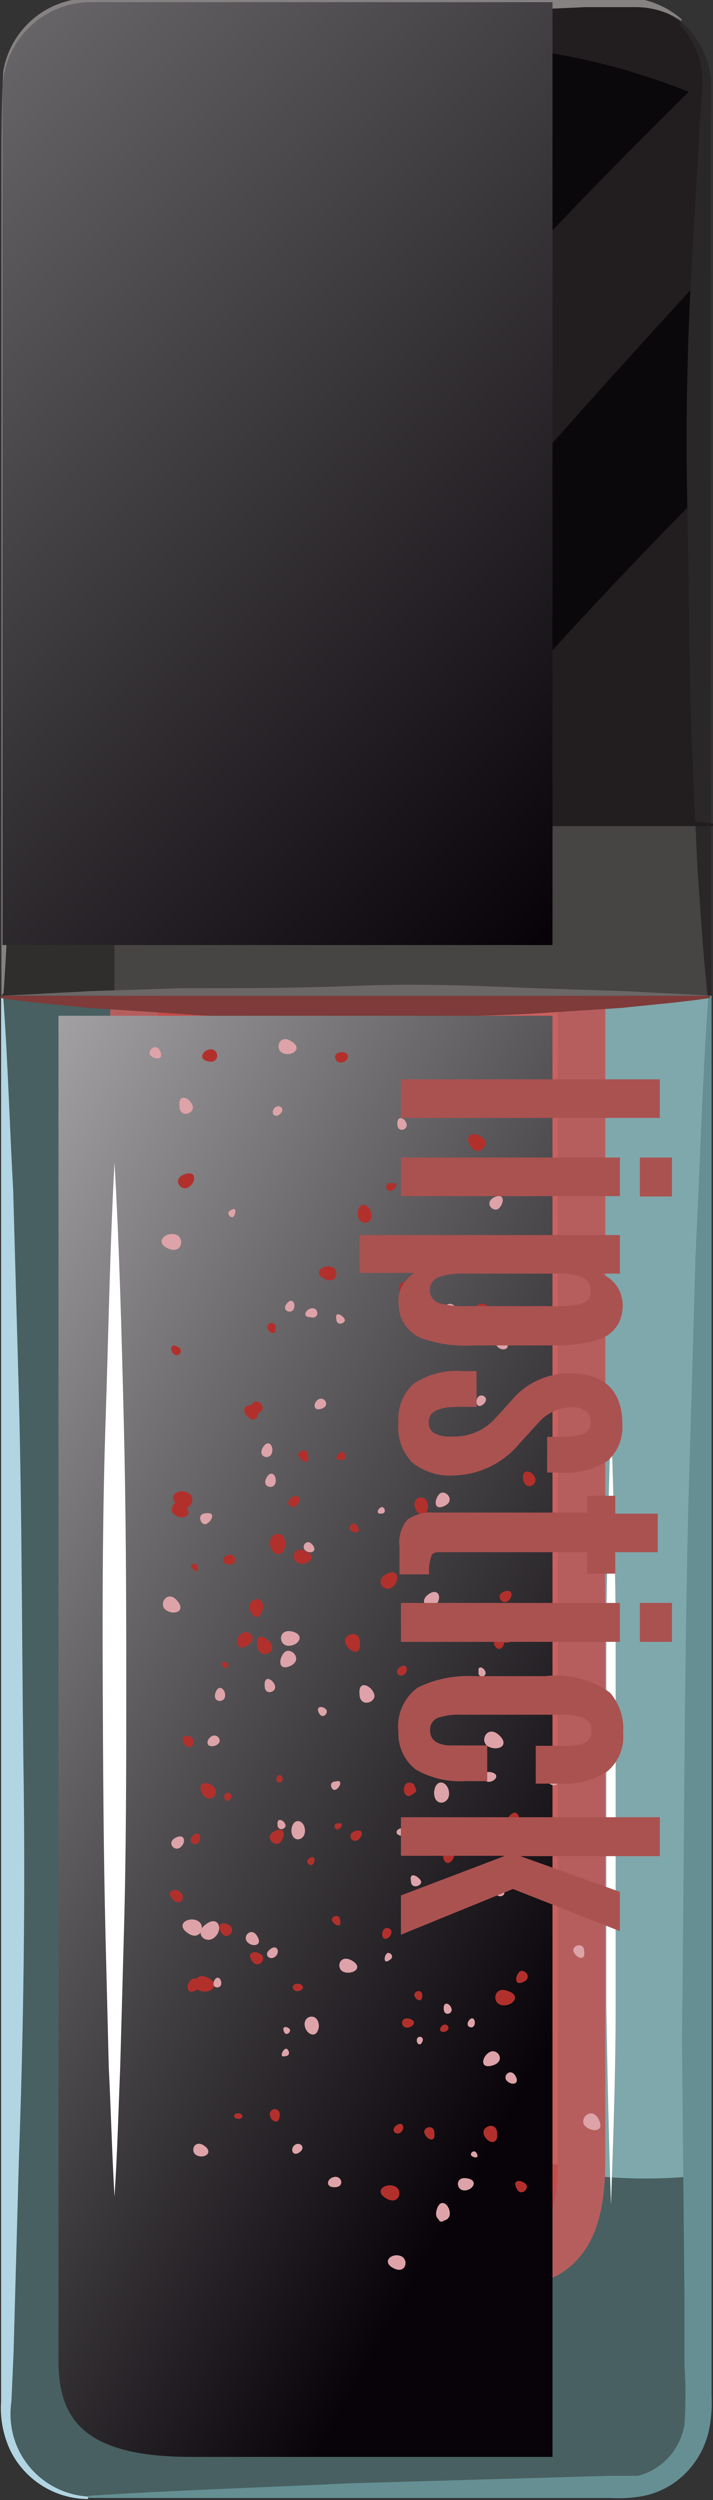 <svg xmlns="http://www.w3.org/2000/svg" xmlns:xlink="http://www.w3.org/1999/xlink" viewBox="0 0 19.99 70"><rect x="0" y="0" width="19.99" height="70" fill="#333333" stroke="none"/><defs><style>.cls-1{isolation:isolate;}.cls-2{fill:#7fa8ac;}.cls-3{fill:#486061;}.cls-10,.cls-18,.cls-19,.cls-20,.cls-3,.cls-5,.cls-7,.cls-8{mix-blend-mode:screen;}.cls-4{fill:#474444;}.cls-5{fill:#302e2d;}.cls-6,.cls-7{fill:#221e1f;}.cls-8{fill:#0a080b;}.cls-9{fill:#ca615e;}.cls-10{fill:#c64b49;}.cls-11{fill:#b65e5e;}.cls-12{fill:#b1d5e2;}.cls-13{fill:#658f93;}.cls-14{fill:#292727;}.cls-15{fill:#878282;}.cls-16{fill:#7e3b39;}.cls-17{fill:#6b6767;}.cls-18{fill:url(#linear-gradient);}.cls-19{fill:url(#linear-gradient-2);}.cls-21{fill:#fff;}.cls-22{mix-blend-mode:color-dodge;}.cls-23{fill:#b2302c;}.cls-24{mix-blend-mode:multiply;}.cls-25{fill:#dda3a8;}.cls-26{fill:#aa5250;}</style><linearGradient id="linear-gradient" x1="19.39" y1="47.75" x2="55.85" y2="68.3" gradientUnits="userSpaceOnUse"><stop offset="0" stop-color="#fff"/><stop offset="1" stop-color="#070308"/></linearGradient><linearGradient id="linear-gradient-2" x1="3.36" y1="-11.25" x2="56.39" y2="38.08" xlink:href="#linear-gradient"/></defs><title>lip</title><g class="cls-1"><g id="Capa_1" data-name="Capa 1"><path class="cls-2" d="M58.08,43V82.65a2.4,2.4,0,0,1-2.41,2.4h-15a2.39,2.39,0,0,1-2.4-2.4V43h3.68V75.59c0,1.8.41,3,2.42,3h7.71c2,0,2.42-1.16,2.42-3V43Z" transform="translate(-38.16 -15.12)"/><path class="cls-3" d="M54.46,76c-.07,1.54-.56,2.51-2.41,2.51H44.34c-2,0-2.42-1.16-2.42-3V43H38.24V82.65a2.39,2.39,0,0,0,2.4,2.4h15a2.4,2.4,0,0,0,2.41-2.4V76A14,14,0,0,1,54.46,76Z" transform="translate(-38.16 -15.12)"/><polygon class="cls-4" points="19.91 23.09 19.91 27.89 16.31 27.89 3.76 27.89 0.07 27.89 0.07 23.09 19.91 23.09"/><path class="cls-5" d="M38.24,38.21V43h3.13V38.21Z" transform="translate(-38.16 -15.12)"/><path class="cls-6" d="M58.08,17.57V38.21H38.24V17.57a2.4,2.4,0,0,1,2.4-2.4h15A2.41,2.41,0,0,1,58.08,17.57Z" transform="translate(-38.16 -15.12)"/><path class="cls-7" d="M58.08,17.93v-.36a2.41,2.41,0,0,0-2.41-2.4h-15a2.4,2.4,0,0,0-2.4,2.4V38.21h1.52c-.22-4-.38-8-.38-12C39.38,16.34,50.16,14.48,58.08,17.93Z" transform="translate(-38.16 -15.12)"/><path class="cls-8" d="M57.47,17.69a18.86,18.86,0,0,0-8.88-1.25,118.6,118.6,0,0,0-9.2,10.06c0,3.88.16,7.73.37,11.55A174.7,174.7,0,0,1,57.47,17.69Z" transform="translate(-38.16 -15.12)"/><path class="cls-8" d="M58.08,28.68V22.63q-7,7.59-13.55,15.58H49.4Q53.53,33.24,58.08,28.68Z" transform="translate(-38.16 -15.12)"/><path class="cls-9" d="M54.47,43V75.59c0,1.8-.4,3-2.42,3H44.34c-2,0-2.42-1.16-2.42-3V43Z" transform="translate(-38.16 -15.12)"/><path class="cls-10" d="M45.35,67.91A104.18,104.18,0,0,1,44.9,43h-3V75.59c0,1.8.41,3,2.42,3h7.71c2,0,2.4-1.09,2.42-2.8A9.87,9.87,0,0,1,45.35,67.91Z" transform="translate(-38.16 -15.12)"/><path class="cls-11" d="M52.05,79.21H44.33c-2.73,0-3.08-1.93-3.08-3.61V43h1.33V75.6c0,1.77.39,2.29,1.75,2.29h7.72c1.36,0,1.75-.52,1.75-2.29V43h1.33V75.6C55.13,77.28,54.78,79.21,52.05,79.21Z" transform="translate(-38.16 -15.12)"/><path class="cls-12" d="M40.63,85.09a2.44,2.44,0,0,1-2.2-1.4,2.79,2.79,0,0,1-.24-1.33V75.57l0-10.85,0-21.7h.06c.13,1.81.18,3.62.28,5.43l.15,5.42c.1,3.62.09,7.24.14,10.85s0,7.24-.13,10.85L38.54,81l-.06,1.36a2.35,2.35,0,0,0,.15,1.24,2.32,2.32,0,0,0,2,1.42Z" transform="translate(-38.16 -15.12)"/><path class="cls-13" d="M58.11,43l0,29.22v10a3.65,3.65,0,0,1-.07.93,2.43,2.43,0,0,1-1,1.5,2.3,2.3,0,0,1-.87.36,4.06,4.06,0,0,1-.92.05l-14.61,0V85c2.44-.16,4.87-.23,7.31-.35l7.3-.21h.45l.34,0a1.73,1.73,0,0,0,.6-.28A1.77,1.77,0,0,0,57.35,83a12.47,12.47,0,0,0,0-1.67l0-1.82-.07-7.31c.06-4.87.06-9.74.17-14.61l.21-7.3c.12-2.44.19-4.87.36-7.31Z" transform="translate(-38.16 -15.12)"/><path class="cls-14" d="M57.27,15.75a2.38,2.38,0,0,1,.81,1.5c.05.58,0,1.15,0,1.72V29.28L58.1,43H58c-.13-1.14-.19-2.29-.28-3.43l-.16-3.44c-.09-2.29-.08-4.58-.13-6.87s0-4.58.13-6.87L57.76,19c0-.56.1-1.17.1-1.69a2.43,2.43,0,0,0-.63-1.48Z" transform="translate(-38.16 -15.12)"/><path class="cls-15" d="M38.2,43l0-23c0-1,0-1.9.05-2.88a2.46,2.46,0,0,1,1.93-2,11.78,11.78,0,0,1,1.45-.05H54.52c.48,0,1,0,1.44,0a2.46,2.46,0,0,1,1.31.59l0,.05A2.3,2.3,0,0,0,56,15.32c-.46,0-1,0-1.43,0l-2.87.13-5.75.15c-1,0-1.92.06-2.87.06H41.59a9,9,0,0,0-1.33,0,1.86,1.86,0,0,0-1.43,1.49c0,.36,0,.87,0,1.35l0,1.43c0,3.84,0,7.67-.13,11.5l-.16,5.74c-.09,1.92-.15,3.84-.28,5.75Z" transform="translate(-38.16 -15.12)"/><path class="cls-6" d="M38.23,38.18c.83-.12,1.65-.18,2.48-.27l2.48-.16c1.65-.09,3.31-.08,5-.13s3.31,0,5,.13l2.48.16c.82.09,1.65.15,2.48.27v.07l-9.92,0-9.92,0Z" transform="translate(-38.16 -15.12)"/><path class="cls-16" d="M38.23,43l9.92,0,9.92,0v.06c-.83.13-1.66.19-2.48.28l-2.48.16c-1.65.09-3.31.08-5,.13s-3.31,0-5-.13l-2.48-.16c-.83-.09-1.65-.15-2.48-.28Z" transform="translate(-38.16 -15.12)"/><path class="cls-17" d="M38.23,43l2.48-.13,2.48-.08c1.65,0,3.31,0,5-.07s3.31,0,5,.07l2.48.08,2.48.13v0H38.23Z" transform="translate(-38.16 -15.12)"/><path class="cls-18" d="M39.8,44.22v37c0,1.66.74,2.69,3.73,2.69H53.65V43.56H39.8Z" transform="translate(-38.16 -15.12)"/><path class="cls-19" d="M38.23,17.58c0,6.64,0,24,0,24H53.65V15.18h-13A2.49,2.49,0,0,0,38.23,17.58Z" transform="translate(-38.16 -15.12)"/><g class="cls-20"><path class="cls-21" d="M41.37,47.67c.14,2.42.2,4.83.26,7.24s.07,4.83.07,7.24,0,4.82-.07,7.23L41.53,73c-.05,1.21-.08,2.41-.16,3.62-.07-1.21-.1-2.41-.16-3.62l-.09-3.62c-.06-2.41-.07-4.82-.08-7.23s0-4.83.08-7.24S41.24,50.09,41.37,47.67Z" transform="translate(-38.16 -15.12)"/></g><g class="cls-20"><path class="cls-21" d="M55.29,54.82c.06,1.84.11,3.68.13,5.51l0,5.51,0,5.51c0,1.84-.07,3.67-.13,5.51-.06-1.84-.1-3.67-.13-5.51l0-5.51,0-5.51C55.19,58.5,55.23,56.66,55.29,54.82Z" transform="translate(-38.16 -15.12)"/></g><g class="cls-22"><path class="cls-23" d="M49.63,71.64c-.25-.06-.25.24-.07.25S49.88,71.7,49.63,71.64Z" transform="translate(-38.16 -15.12)"/><path class="cls-23" d="M47.64,66.17c-.17,0-.1.21,0,.17S47.81,66.14,47.64,66.17Z" transform="translate(-38.16 -15.12)"/><path class="cls-23" d="M50.16,57.31c0-.38-.4-.31-.38-.05S50.12,57.69,50.16,57.31Z" transform="translate(-38.16 -15.12)"/><path class="cls-23" d="M52.55,66.17c.28,0,.15-.36,0-.29S52.26,66.21,52.55,66.17Z" transform="translate(-38.16 -15.12)"/><path class="cls-23" d="M46.16,58.35c0-.42-.46-.33-.43,0S46.12,58.78,46.16,58.35Z" transform="translate(-38.16 -15.12)"/><path class="cls-23" d="M50.14,62.86c.4.1.39-.38.11-.4S49.74,62.77,50.14,62.86Z" transform="translate(-38.16 -15.12)"/><path class="cls-23" d="M52.29,61.15c.09-.27-.25-.3-.28-.1S52.19,61.42,52.29,61.15Z" transform="translate(-38.16 -15.12)"/><path class="cls-23" d="M45.86,66.39c-.32.15,0,.47.15.32S46.18,66.23,45.86,66.39Z" transform="translate(-38.16 -15.12)"/><path class="cls-23" d="M50.86,67.17c.14-.26-.19-.35-.26-.16S50.71,67.42,50.86,67.17Z" transform="translate(-38.16 -15.12)"/><path class="cls-23" d="M49.57,65.29c.16.19.33-.05.2-.16S49.4,65.1,49.57,65.29Z" transform="translate(-38.16 -15.12)"/><path class="cls-23" d="M44.56,58.92a.14.14,0,1,0,.06-.27C44.43,58.65,44.29,58.87,44.56,58.92Z" transform="translate(-38.16 -15.12)"/><path class="cls-23" d="M46.33,57.05c-.21.15,0,.35.15.22S46.54,56.9,46.33,57.05Z" transform="translate(-38.16 -15.12)"/><path class="cls-23" d="M52.3,59.68c-.26.09-.08.37.08.28S52.57,59.59,52.3,59.68Z" transform="translate(-38.16 -15.12)"/><path class="cls-23" d="M48.25,61.12c0-.41-.49-.24-.41,0S48.29,61.53,48.25,61.12Z" transform="translate(-38.16 -15.12)"/><path class="cls-23" d="M51.11,54.33c.17.27.43,0,.28-.16S51,54.06,51.11,54.33Z" transform="translate(-38.16 -15.12)"/><path class="cls-23" d="M45.37,61.19c.05.41.5.23.41,0S45.31,60.78,45.37,61.19Z" transform="translate(-38.16 -15.12)"/><path class="cls-23" d="M46.8,55.89c0-.27-.34-.14-.27,0S46.85,56.16,46.8,55.89Z" transform="translate(-38.16 -15.12)"/><path class="cls-23" d="M52.64,76.39c.12.26.38,0,.26-.12S52.51,76.13,52.64,76.39Z" transform="translate(-38.16 -15.12)"/><path class="cls-23" d="M43.36,57.28c-.26-.29-.51.09-.31.25S43.61,57.58,43.36,57.28Z" transform="translate(-38.16 -15.12)"/><path class="cls-23" d="M45.89,52.3c0-.22-.26-.15-.23,0S45.9,52.53,45.89,52.3Z" transform="translate(-38.16 -15.12)"/><path class="cls-23" d="M49,76.68c.35.2.48-.25.22-.35S48.62,76.47,49,76.68Z" transform="translate(-38.16 -15.12)"/><path class="cls-23" d="M49.27,74.63c-.18.13,0,.3.13.19S49.46,74.49,49.27,74.63Z" transform="translate(-38.16 -15.12)"/><path class="cls-23" d="M50.65,72c.17-.07.05-.25-.07-.18S50.47,72.06,50.65,72Z" transform="translate(-38.16 -15.12)"/><path class="cls-23" d="M46,74.35a.14.14,0,1,0-.27,0C45.76,74.53,46,74.62,46,74.35Z" transform="translate(-38.16 -15.12)"/><path class="cls-23" d="M43,68.29c.17.22.38,0,.24-.17S42.78,68.06,43,68.29Z" transform="translate(-38.16 -15.12)"/><path class="cls-23" d="M45.21,70c.16.28.43,0,.29-.14S45.06,69.76,45.21,70Z" transform="translate(-38.16 -15.12)"/><path class="cls-23" d="M52.1,74.87c0-.37-.44-.23-.38,0S52.12,75.23,52.1,74.87Z" transform="translate(-38.16 -15.12)"/><path class="cls-23" d="M49.09,69.33c.15-.19-.11-.31-.19-.16S48.93,69.52,49.09,69.33Z" transform="translate(-38.16 -15.12)"/><path class="cls-23" d="M52.41,70.87c-.4-.17-.48.33-.19.39S52.8,71,52.41,70.87Z" transform="translate(-38.16 -15.12)"/><path class="cls-23" d="M49.76,65.3c.15-.26-.19-.36-.26-.17S49.6,65.55,49.76,65.3Z" transform="translate(-38.16 -15.12)"/><path class="cls-23" d="M48.11,66.39c-.25.09-.08.35.08.25S48.36,66.3,48.11,66.39Z" transform="translate(-38.16 -15.12)"/><path class="cls-23" d="M43.84,65.35c.2.31.49,0,.32-.19S43.64,65,43.84,65.35Z" transform="translate(-38.16 -15.12)"/><path class="cls-23" d="M47.7,68.9c0-.23-.29-.12-.23,0S47.74,69.12,47.7,68.9Z" transform="translate(-38.16 -15.12)"/><path class="cls-23" d="M44.35,69.21c.15.27.41,0,.28-.15S44.2,68.94,44.35,69.21Z" transform="translate(-38.16 -15.12)"/><path class="cls-23" d="M43.57,66.52c-.18.16.06.32.16.18S43.74,66.35,43.57,66.52Z" transform="translate(-38.16 -15.12)"/><path class="cls-23" d="M49,59.19c-.37.18-.06.54.16.37S49.34,59,49,59.19Z" transform="translate(-38.16 -15.12)"/><path class="cls-23" d="M45.12,61.18c.29-.21,0-.48-.21-.3S44.83,61.39,45.12,61.18Z" transform="translate(-38.16 -15.12)"/><path class="cls-23" d="M43.14,57.25c.34.28.56-.18.3-.33S42.81,57,43.14,57.25Z" transform="translate(-38.16 -15.12)"/><path class="cls-23" d="M45.08,54.76c.2.25.42,0,.26-.2S44.87,54.51,45.08,54.76Z" transform="translate(-38.16 -15.12)"/><path class="cls-23" d="M48.19,57.86c-.1-.19-.3,0-.2.1S48.29,58.06,48.19,57.86Z" transform="translate(-38.16 -15.12)"/><path class="cls-23" d="M47.72,56c.22,0,.11-.28,0-.22S47.5,56,47.72,56Z" transform="translate(-38.16 -15.12)"/><path class="cls-23" d="M52.16,61c.26.31.54-.08.32-.26S51.89,60.7,52.16,61Z" transform="translate(-38.16 -15.12)"/><path class="cls-23" d="M43.71,59c-.05-.18-.24-.07-.19,0S43.75,59.2,43.71,59Z" transform="translate(-38.16 -15.12)"/><path class="cls-23" d="M51.86,51.7c-.35-.26-.54.21-.27.35S52.21,52,51.86,51.7Z" transform="translate(-38.16 -15.12)"/><path class="cls-23" d="M49.56,51.25c.19-.16,0-.33-.15-.2S49.37,51.4,49.56,51.25Z" transform="translate(-38.16 -15.12)"/><path class="cls-23" d="M48.19,49.08c0,.39.41.33.39.06S48.24,48.69,48.19,49.08Z" transform="translate(-38.16 -15.12)"/><path class="cls-23" d="M43,53c.15.18.31-.05.18-.15S42.88,52.78,43,53Z" transform="translate(-38.16 -15.12)"/><path class="cls-23" d="M52.83,56.55c.07.33.41.15.33-.06S52.76,56.23,52.83,56.55Z" transform="translate(-38.16 -15.12)"/><path class="cls-23" d="M43.33,48c-.36.13-.1.5.12.36S43.68,47.87,43.33,48Z" transform="translate(-38.16 -15.12)"/><path class="cls-23" d="M51.74,52c0,.29.36.17.3,0S51.7,51.69,51.74,52Z" transform="translate(-38.16 -15.12)"/><path class="cls-23" d="M51.34,47.19c.2.37.56,0,.38-.19S51.14,46.82,51.34,47.19Z" transform="translate(-38.16 -15.12)"/><path class="cls-23" d="M50.68,45.76c.21,0,.19-.21,0-.21S50.46,45.72,50.68,45.76Z" transform="translate(-38.16 -15.12)"/><path class="cls-23" d="M47.26,50.93c.35.17.44-.27.19-.34S46.92,50.76,47.26,50.93Z" transform="translate(-38.16 -15.12)"/><path class="cls-23" d="M43.67,70.84c.27-.17,0-.43-.16-.28S43.4,71,43.67,70.84Z" transform="translate(-38.16 -15.12)"/><path class="cls-23" d="M49.13,48.25a.11.11,0,1,0,0,.21C49.3,48.4,49.34,48.2,49.13,48.25Z" transform="translate(-38.16 -15.12)"/><path class="cls-23" d="M47.74,44.58c-.29,0-.2.32,0,.29S48,44.58,47.74,44.58Z" transform="translate(-38.16 -15.12)"/><path class="cls-23" d="M51.4,45.75c.28.19.42-.18.21-.28S51.12,45.55,51.4,45.75Z" transform="translate(-38.16 -15.12)"/><path class="cls-23" d="M46.51,70.66c-.21,0-.17.22,0,.21S46.72,70.68,46.51,70.66Z" transform="translate(-38.16 -15.12)"/><path class="cls-23" d="M50.34,74.85c0-.28-.34-.17-.28,0S50.37,75.14,50.34,74.85Z" transform="translate(-38.16 -15.12)"/><path class="cls-23" d="M52.84,70.61c.27-.13,0-.4-.12-.28S52.57,70.74,52.84,70.61Z" transform="translate(-38.16 -15.12)"/><path class="cls-23" d="M52,68.2c.35-.26,0-.58-.25-.37S51.64,68.45,52,68.2Z" transform="translate(-38.16 -15.12)"/><path class="cls-23" d="M51.76,66.59a.11.11,0,1,0-.2-.09C51.53,66.64,51.68,66.79,51.76,66.59Z" transform="translate(-38.16 -15.12)"/><path class="cls-23" d="M44,44.84c.34.06.3-.35.07-.34S43.7,44.78,44,44.84Z" transform="translate(-38.16 -15.12)"/><path class="cls-23" d="M44.84,74.45c.16,0,.15-.16,0-.16S44.67,74.42,44.84,74.45Z" transform="translate(-38.16 -15.12)"/><path class="cls-23" d="M46.85,67.14c-.18.09,0,.26.08.18S47,67.05,46.85,67.14Z" transform="translate(-38.16 -15.12)"/><path class="cls-23" d="M44,70.5c-.37-.21-.5.26-.23.36S44.38,70.71,44,70.5Z" transform="translate(-38.16 -15.12)"/><path class="cls-23" d="M50,71c0-.22-.26-.13-.22,0S50,71.2,50,71Z" transform="translate(-38.16 -15.12)"/><path class="cls-23" d="M45.4,54.7c.29-.16,0-.44-.15-.3S45.11,54.85,45.4,54.7Z" transform="translate(-38.16 -15.12)"/><path class="cls-23" d="M44.63,65.47a.1.1,0,1,0-.17-.11C44.41,65.48,44.52,65.64,44.63,65.47Z" transform="translate(-38.16 -15.12)"/><path class="cls-23" d="M45.92,64.89a.09.09,0,1,0,.16.08C46.1,64.85,46,64.74,45.92,64.89Z" transform="translate(-38.16 -15.12)"/><path class="cls-23" d="M49.81,65.19c-.07-.16-.23,0-.16.07S49.88,65.35,49.81,65.19Z" transform="translate(-38.16 -15.12)"/><path class="cls-23" d="M45.48,60c0-.18-.21-.12-.18,0S45.49,60.15,45.48,60Z" transform="translate(-38.16 -15.12)"/><path class="cls-23" d="M49.37,61.8c-.19.14,0,.31.13.2S49.56,61.66,49.37,61.8Z" transform="translate(-38.16 -15.12)"/><path class="cls-23" d="M46.73,58.55c-.35-.18-.44.27-.19.34S47.08,58.72,46.73,58.55Z" transform="translate(-38.16 -15.12)"/><path class="cls-23" d="M45.52,60.2c.11-.37-.34-.38-.36-.12S45.42,60.57,45.52,60.2Z" transform="translate(-38.16 -15.12)"/><path class="cls-23" d="M44.4,61.76c.07.15.21,0,.15-.06S44.33,61.62,44.4,61.76Z" transform="translate(-38.16 -15.12)"/><path class="cls-23" d="M43.32,63.94c.14.23.36,0,.24-.14S43.18,63.7,43.32,63.94Z" transform="translate(-38.16 -15.12)"/></g><g class="cls-24"><path class="cls-25" d="M46.86,52c.25.07.25-.24.07-.25S46.6,52,46.86,52Z" transform="translate(-38.16 -15.12)"/><path class="cls-25" d="M48.85,57.5c.17,0,.09-.21,0-.18S48.68,57.52,48.85,57.5Z" transform="translate(-38.16 -15.12)"/><path class="cls-25" d="M46.33,66.36c0,.38.4.31.38,0S46.36,66,46.33,66.36Z" transform="translate(-38.16 -15.12)"/><path class="cls-25" d="M43.94,57.49c-.29,0-.15.36,0,.3S44.23,57.45,43.94,57.49Z" transform="translate(-38.16 -15.12)"/><path class="cls-25" d="M50.33,65.31c0,.42.45.33.42,0S50.36,64.89,50.33,65.31Z" transform="translate(-38.16 -15.12)"/><path class="cls-25" d="M46.35,60.8c-.4-.09-.39.39-.11.4S46.74,60.9,46.35,60.8Z" transform="translate(-38.16 -15.12)"/><path class="cls-25" d="M44.2,62.52c-.09.27.24.29.27.1S44.29,62.24,44.2,62.52Z" transform="translate(-38.16 -15.12)"/><path class="cls-25" d="M50.63,57.28c.32-.16,0-.48-.15-.33S50.31,57.44,50.63,57.28Z" transform="translate(-38.16 -15.12)"/><path class="cls-25" d="M45.63,56.5c-.14.25.19.34.25.15S45.77,56.24,45.63,56.5Z" transform="translate(-38.16 -15.12)"/><path class="cls-25" d="M46.92,58.37c-.16-.19-.33.05-.2.16S47.08,58.57,46.92,58.37Z" transform="translate(-38.16 -15.12)"/><path class="cls-25" d="M51.93,64.74c-.27-.06-.25.27-.07.27S52.2,64.8,51.93,64.74Z" transform="translate(-38.16 -15.12)"/><path class="cls-25" d="M50.15,66.61c.21-.15,0-.34-.14-.22S49.94,66.76,50.15,66.61Z" transform="translate(-38.16 -15.12)"/><path class="cls-25" d="M44.18,64c.27-.09.09-.36-.08-.27S43.92,64.07,44.18,64Z" transform="translate(-38.16 -15.12)"/><path class="cls-25" d="M48.24,62.55c0,.4.49.24.41,0S48.2,62.14,48.24,62.55Z" transform="translate(-38.16 -15.12)"/><path class="cls-25" d="M45.37,69.33c-.16-.27-.42,0-.28.16S45.54,69.6,45.37,69.33Z" transform="translate(-38.16 -15.12)"/><path class="cls-25" d="M51.12,62.47c0-.41-.5-.23-.42,0S51.17,62.89,51.12,62.47Z" transform="translate(-38.16 -15.12)"/><path class="cls-25" d="M49.68,67.78c0,.27.35.13.28,0S49.63,67.51,49.68,67.78Z" transform="translate(-38.16 -15.12)"/><path class="cls-25" d="M42.65,44.55c-.12-.26-.38,0-.27.12S42.77,44.81,42.65,44.55Z" transform="translate(-38.16 -15.12)"/><path class="cls-25" d="M53.13,66.38c.26.29.51-.08.3-.25S52.88,66.09,53.13,66.38Z" transform="translate(-38.16 -15.12)"/><path class="cls-25" d="M50.6,71.36c0,.23.26.15.22,0S50.59,71.14,50.6,71.36Z" transform="translate(-38.16 -15.12)"/><path class="cls-25" d="M46.32,44.27c-.34-.21-.47.24-.22.34S46.67,44.47,46.32,44.27Z" transform="translate(-38.16 -15.12)"/><path class="cls-25" d="M46,46.32c.18-.14,0-.3-.13-.19S45.83,46.45,46,46.32Z" transform="translate(-38.16 -15.12)"/><path class="cls-25" d="M44.64,49c-.18.07,0,.25.06.19S44.82,48.89,44.64,49Z" transform="translate(-38.16 -15.12)"/><path class="cls-25" d="M49.3,46.59c0,.26.3.17.26,0S49.29,46.33,49.3,46.59Z" transform="translate(-38.16 -15.12)"/><path class="cls-25" d="M52.34,52.66c-.18-.23-.39,0-.24.16S52.51,52.89,52.34,52.66Z" transform="translate(-38.16 -15.12)"/><path class="cls-25" d="M50.07,50.9c-.15-.28-.43,0-.29.15S50.23,51.18,50.07,50.9Z" transform="translate(-38.16 -15.12)"/><path class="cls-25" d="M43.19,46.08c0,.37.44.22.37,0S43.16,45.71,43.19,46.08Z" transform="translate(-38.16 -15.12)"/><path class="cls-25" d="M46.2,51.62c-.16.19.11.3.19.16S46.35,51.42,46.2,51.62Z" transform="translate(-38.16 -15.12)"/><path class="cls-25" d="M42.88,50.08c.4.17.47-.33.19-.4S42.48,49.91,42.88,50.08Z" transform="translate(-38.16 -15.12)"/><path class="cls-25" d="M45.53,55.65c-.16.26.18.36.25.16S45.68,55.39,45.53,55.65Z" transform="translate(-38.16 -15.12)"/><path class="cls-25" d="M47.18,54.56c.25-.09.07-.35-.09-.26S46.93,54.65,47.18,54.56Z" transform="translate(-38.16 -15.12)"/><path class="cls-25" d="M49.72,55.07c-.19-.31-.49,0-.32.18S49.92,55.38,49.72,55.07Z" transform="translate(-38.16 -15.12)"/><path class="cls-25" d="M47.59,52.05c0,.23.29.11.23,0S47.54,51.82,47.59,52.05Z" transform="translate(-38.16 -15.12)"/><path class="cls-25" d="M50.94,51.74c-.16-.27-.42,0-.28.14S51.09,52,50.94,51.74Z" transform="translate(-38.16 -15.12)"/><path class="cls-25" d="M51.72,54.43c.18-.17-.06-.32-.16-.19S51.54,54.59,51.72,54.43Z" transform="translate(-38.16 -15.12)"/><path class="cls-25" d="M46.31,61.76c.36-.18,0-.54-.17-.38S45.94,61.93,46.31,61.76Z" transform="translate(-38.16 -15.12)"/><path class="cls-25" d="M50.17,59.76c-.29.21,0,.48.2.3S50.46,59.55,50.17,59.76Z" transform="translate(-38.16 -15.12)"/><path class="cls-25" d="M52.14,63.69c-.33-.28-.55.19-.29.33S52.48,64,52.14,63.69Z" transform="translate(-38.16 -15.12)"/><path class="cls-25" d="M50.21,66.18c-.2-.25-.43.06-.26.2S50.41,66.43,50.21,66.18Z" transform="translate(-38.16 -15.12)"/><path class="cls-25" d="M47.1,63.08c.1.2.29,0,.2-.1S47,62.88,47.1,63.08Z" transform="translate(-38.16 -15.12)"/><path class="cls-25" d="M47.57,65c-.22,0-.12.28,0,.23S47.79,64.93,47.57,65Z" transform="translate(-38.16 -15.12)"/><path class="cls-25" d="M43.13,59.94c-.26-.32-.54.08-.33.25S43.39,60.25,43.13,59.94Z" transform="translate(-38.16 -15.12)"/><path class="cls-25" d="M51.58,61.93a.1.1,0,1,0,.19,0C51.71,61.78,51.54,61.75,51.58,61.93Z" transform="translate(-38.16 -15.12)"/><path class="cls-25" d="M43.42,69.24c.35.26.54-.21.28-.34S43.07,69,43.42,69.24Z" transform="translate(-38.16 -15.12)"/><path class="cls-25" d="M45.73,69.7c-.2.15,0,.33.15.2S45.92,69.54,45.73,69.7Z" transform="translate(-38.16 -15.12)"/><path class="cls-25" d="M47.1,71.86c0-.39-.41-.33-.4-.06S47.05,72.25,47.1,71.86Z" transform="translate(-38.16 -15.12)"/><path class="cls-25" d="M52.25,68c-.16-.18-.32,0-.19.15S52.4,68.16,52.25,68Z" transform="translate(-38.16 -15.12)"/><path class="cls-25" d="M53.8,64.88c-.07-.32-.42-.15-.33.06S53.87,65.2,53.8,64.88Z" transform="translate(-38.16 -15.12)"/><path class="cls-25" d="M52,72.94c.35-.13.1-.49-.12-.36S51.6,73.08,52,72.94Z" transform="translate(-38.16 -15.12)"/><path class="cls-25" d="M54.54,69.76c0-.29-.36-.17-.3,0S54.58,70.06,54.54,69.76Z" transform="translate(-38.16 -15.12)"/><path class="cls-25" d="M54.94,74.45c-.2-.37-.56,0-.38.19S55.14,74.82,54.94,74.45Z" transform="translate(-38.16 -15.12)"/><path class="cls-25" d="M52.76,62.19c-.22,0-.2.21,0,.21S53,62.23,52.76,62.19Z" transform="translate(-38.16 -15.12)"/><path class="cls-25" d="M48,70c-.34-.17-.44.27-.18.34S48.37,70.19,48,70Z" transform="translate(-38.16 -15.12)"/><path class="cls-25" d="M52.25,66.34c-.27.17,0,.43.16.28S52.52,66.17,52.25,66.34Z" transform="translate(-38.16 -15.12)"/><path class="cls-25" d="M46.15,72.69c.2,0,.09-.26,0-.2S46,72.74,46.15,72.69Z" transform="translate(-38.16 -15.12)"/><path class="cls-25" d="M47.54,76.36c.29,0,.21-.32,0-.29S47.26,76.36,47.54,76.36Z" transform="translate(-38.16 -15.12)"/><path class="cls-25" d="M43.89,75.2c-.28-.2-.42.17-.21.27S44.16,75.39,43.89,75.2Z" transform="translate(-38.16 -15.12)"/><path class="cls-25" d="M49.42,66.52c.21,0,.17-.22,0-.21S49.21,66.5,49.42,66.52Z" transform="translate(-38.16 -15.12)"/><path class="cls-25" d="M45.58,62.32c0,.29.34.18.29,0S45.56,62,45.58,62.32Z" transform="translate(-38.16 -15.12)"/><path class="cls-25" d="M43.09,66.57c-.27.13-.05.4.12.28S43.36,66.44,43.09,66.57Z" transform="translate(-38.16 -15.12)"/><path class="cls-25" d="M43.93,69c-.35.25,0,.58.25.36S44.28,68.73,43.93,69Z" transform="translate(-38.16 -15.12)"/><path class="cls-25" d="M44.16,70.59c-.08.2.17.23.2.09S44.25,70.39,44.16,70.59Z" transform="translate(-38.16 -15.12)"/><path class="cls-25" d="M51.25,76.11c-.34-.06-.31.34-.07.34S51.59,76.16,51.25,76.11Z" transform="translate(-38.16 -15.12)"/><path class="cls-25" d="M51.09,62.72c-.17,0-.16.17,0,.17S51.26,62.76,51.09,62.72Z" transform="translate(-38.16 -15.12)"/><path class="cls-25" d="M49.08,70c.17-.09,0-.26-.08-.18S48.91,70.13,49.08,70Z" transform="translate(-38.16 -15.12)"/><path class="cls-25" d="M51.91,66.68c.36.21.49-.26.22-.36S51.55,66.47,51.91,66.68Z" transform="translate(-38.16 -15.12)"/><path class="cls-25" d="M45.94,66.2c0,.22.27.13.22,0S45.92,66,45.94,66.2Z" transform="translate(-38.16 -15.12)"/><path class="cls-25" d="M52,48.65c-.28.16,0,.44.15.3S52.32,48.49,52,48.65Z" transform="translate(-38.16 -15.12)"/><path class="cls-25" d="M51.3,71.7c-.11.17.11.25.16.12S51.41,71.54,51.3,71.7Z" transform="translate(-38.16 -15.12)"/><path class="cls-25" d="M50,72.29c.07-.15-.12-.19-.15-.08S49.93,72.44,50,72.29Z" transform="translate(-38.16 -15.12)"/><path class="cls-25" d="M46.12,72c.06.16.22,0,.16-.07S46.05,71.83,46.12,72Z" transform="translate(-38.16 -15.12)"/><path class="cls-25" d="M50.45,77.21c0,.18.21.12.18,0S50.44,77,50.45,77.21Z" transform="translate(-38.16 -15.12)"/><path class="cls-25" d="M46.56,75.38c.19-.14,0-.31-.14-.2S46.37,75.52,46.56,75.38Z" transform="translate(-38.16 -15.12)"/><path class="cls-25" d="M49.2,78.63c.35.18.44-.27.18-.35S48.85,78.46,49.2,78.63Z" transform="translate(-38.16 -15.12)"/><path class="cls-25" d="M50.4,77c-.1.37.35.37.37.12S50.51,76.61,50.4,77Z" transform="translate(-38.16 -15.12)"/><path class="cls-25" d="M51.53,75.42c-.07-.15-.22,0-.15.06S51.6,75.56,51.53,75.42Z" transform="translate(-38.16 -15.12)"/><path class="cls-25" d="M52.61,73.24c-.14-.23-.37,0-.24.14S52.75,73.48,52.61,73.24Z" transform="translate(-38.16 -15.12)"/></g><g class="cls-20"><path class="cls-26" d="M49.4,45.34h7.26v1.08H49.4Z" transform="translate(-38.16 -15.12)"/><path class="cls-26" d="M49.4,47.53h6.14v1.08H49.4Zm6.7,0H57v1.09H56.1Z" transform="translate(-38.16 -15.12)"/><path class="cls-26" d="M48.24,49.7h7.3v1.08H55a.92.92,0,0,1,.46.36,1,1,0,0,1,.16.52,1.21,1.21,0,0,1-.1.48,1,1,0,0,1-.65.51,4.23,4.23,0,0,1-1.16.14H51.45a3.71,3.71,0,0,1-1.5-.21A1.07,1.07,0,0,1,49.4,52a1.63,1.63,0,0,1-.07-.45.82.82,0,0,1,.13-.46.92.92,0,0,1,.32-.33H48.24Zm2.21,1.18a.39.39,0,0,0,0,.72,2.42,2.42,0,0,0,.78.09h2.55c.49,0,.78-.06.88-.2a.39.39,0,0,0,.06-.23.38.38,0,0,0-.2-.36,1.57,1.57,0,0,0-.74-.12H51.2A2,2,0,0,0,50.45,50.88Z" transform="translate(-38.16 -15.12)"/><path class="cls-26" d="M54.11,53.57c1,0,1.5.48,1.5,1.45a1.28,1.28,0,0,1-.41,1,2.22,2.22,0,0,1-1.37.33H53.5v-1h.4a1.59,1.59,0,0,0,.62-.09.31.31,0,0,0,.2-.31.38.38,0,0,0-.12-.32.71.71,0,0,0-.44-.11,1.27,1.27,0,0,0-.9.43l-.53.58a2.46,2.46,0,0,1-1.83.9,1.68,1.68,0,0,1-1.18-.36,1.4,1.4,0,0,1-.39-1.1,1.35,1.35,0,0,1,.42-1.1,2.15,2.15,0,0,1,1.38-.36h.39v1H51c-.55,0-.82.14-.82.42a.36.36,0,0,0,.14.31.91.91,0,0,0,.5.1A1.54,1.54,0,0,0,52,54.88l.24-.26.26-.29A2.12,2.12,0,0,1,54.11,53.57Z" transform="translate(-38.16 -15.12)"/><path class="cls-26" d="M49.36,58.43a1,1,0,0,1,.22-.76,1.15,1.15,0,0,1,.76-.2h4.28V57h.79v.5H56.6v1.08H55.41v.6h-.79v-.6H50.53c-.15,0-.24,0-.28.12a1.27,1.27,0,0,0-.06.5h-.83Z" transform="translate(-38.16 -15.12)"/><path class="cls-26" d="M49.4,60h6.14v1.09H49.4Zm6.7,0H57v1.09H56.1Z" transform="translate(-38.16 -15.12)"/><path class="cls-26" d="M49.33,63.62a1.35,1.35,0,0,1,.54-1.25,3.22,3.22,0,0,1,1.58-.32h2a2.59,2.59,0,0,1,1.81.46,1.54,1.54,0,0,1,.37,1.13,1.26,1.26,0,0,1-.46,1.09,2.2,2.2,0,0,1-1.31.33h-.68V64h.72a1.46,1.46,0,0,0,.7-.1.37.37,0,0,0,.14-.33.35.35,0,0,0-.21-.34,1.55,1.55,0,0,0-.65-.1H51.1a1.81,1.81,0,0,0-.67.09.35.35,0,0,0-.21.36c0,.24.17.38.51.41h1.09v1H51.2a2.48,2.48,0,0,1-1.39-.33A1.27,1.27,0,0,1,49.33,63.62Z" transform="translate(-38.16 -15.12)"/><path class="cls-26" d="M49.4,66h7.26v1.09H52.75l2.79,1v1.1l-3-1.18L49.4,69.29v-1.1l2.92-1.11H49.4Z" transform="translate(-38.16 -15.12)"/></g></g></g></svg>